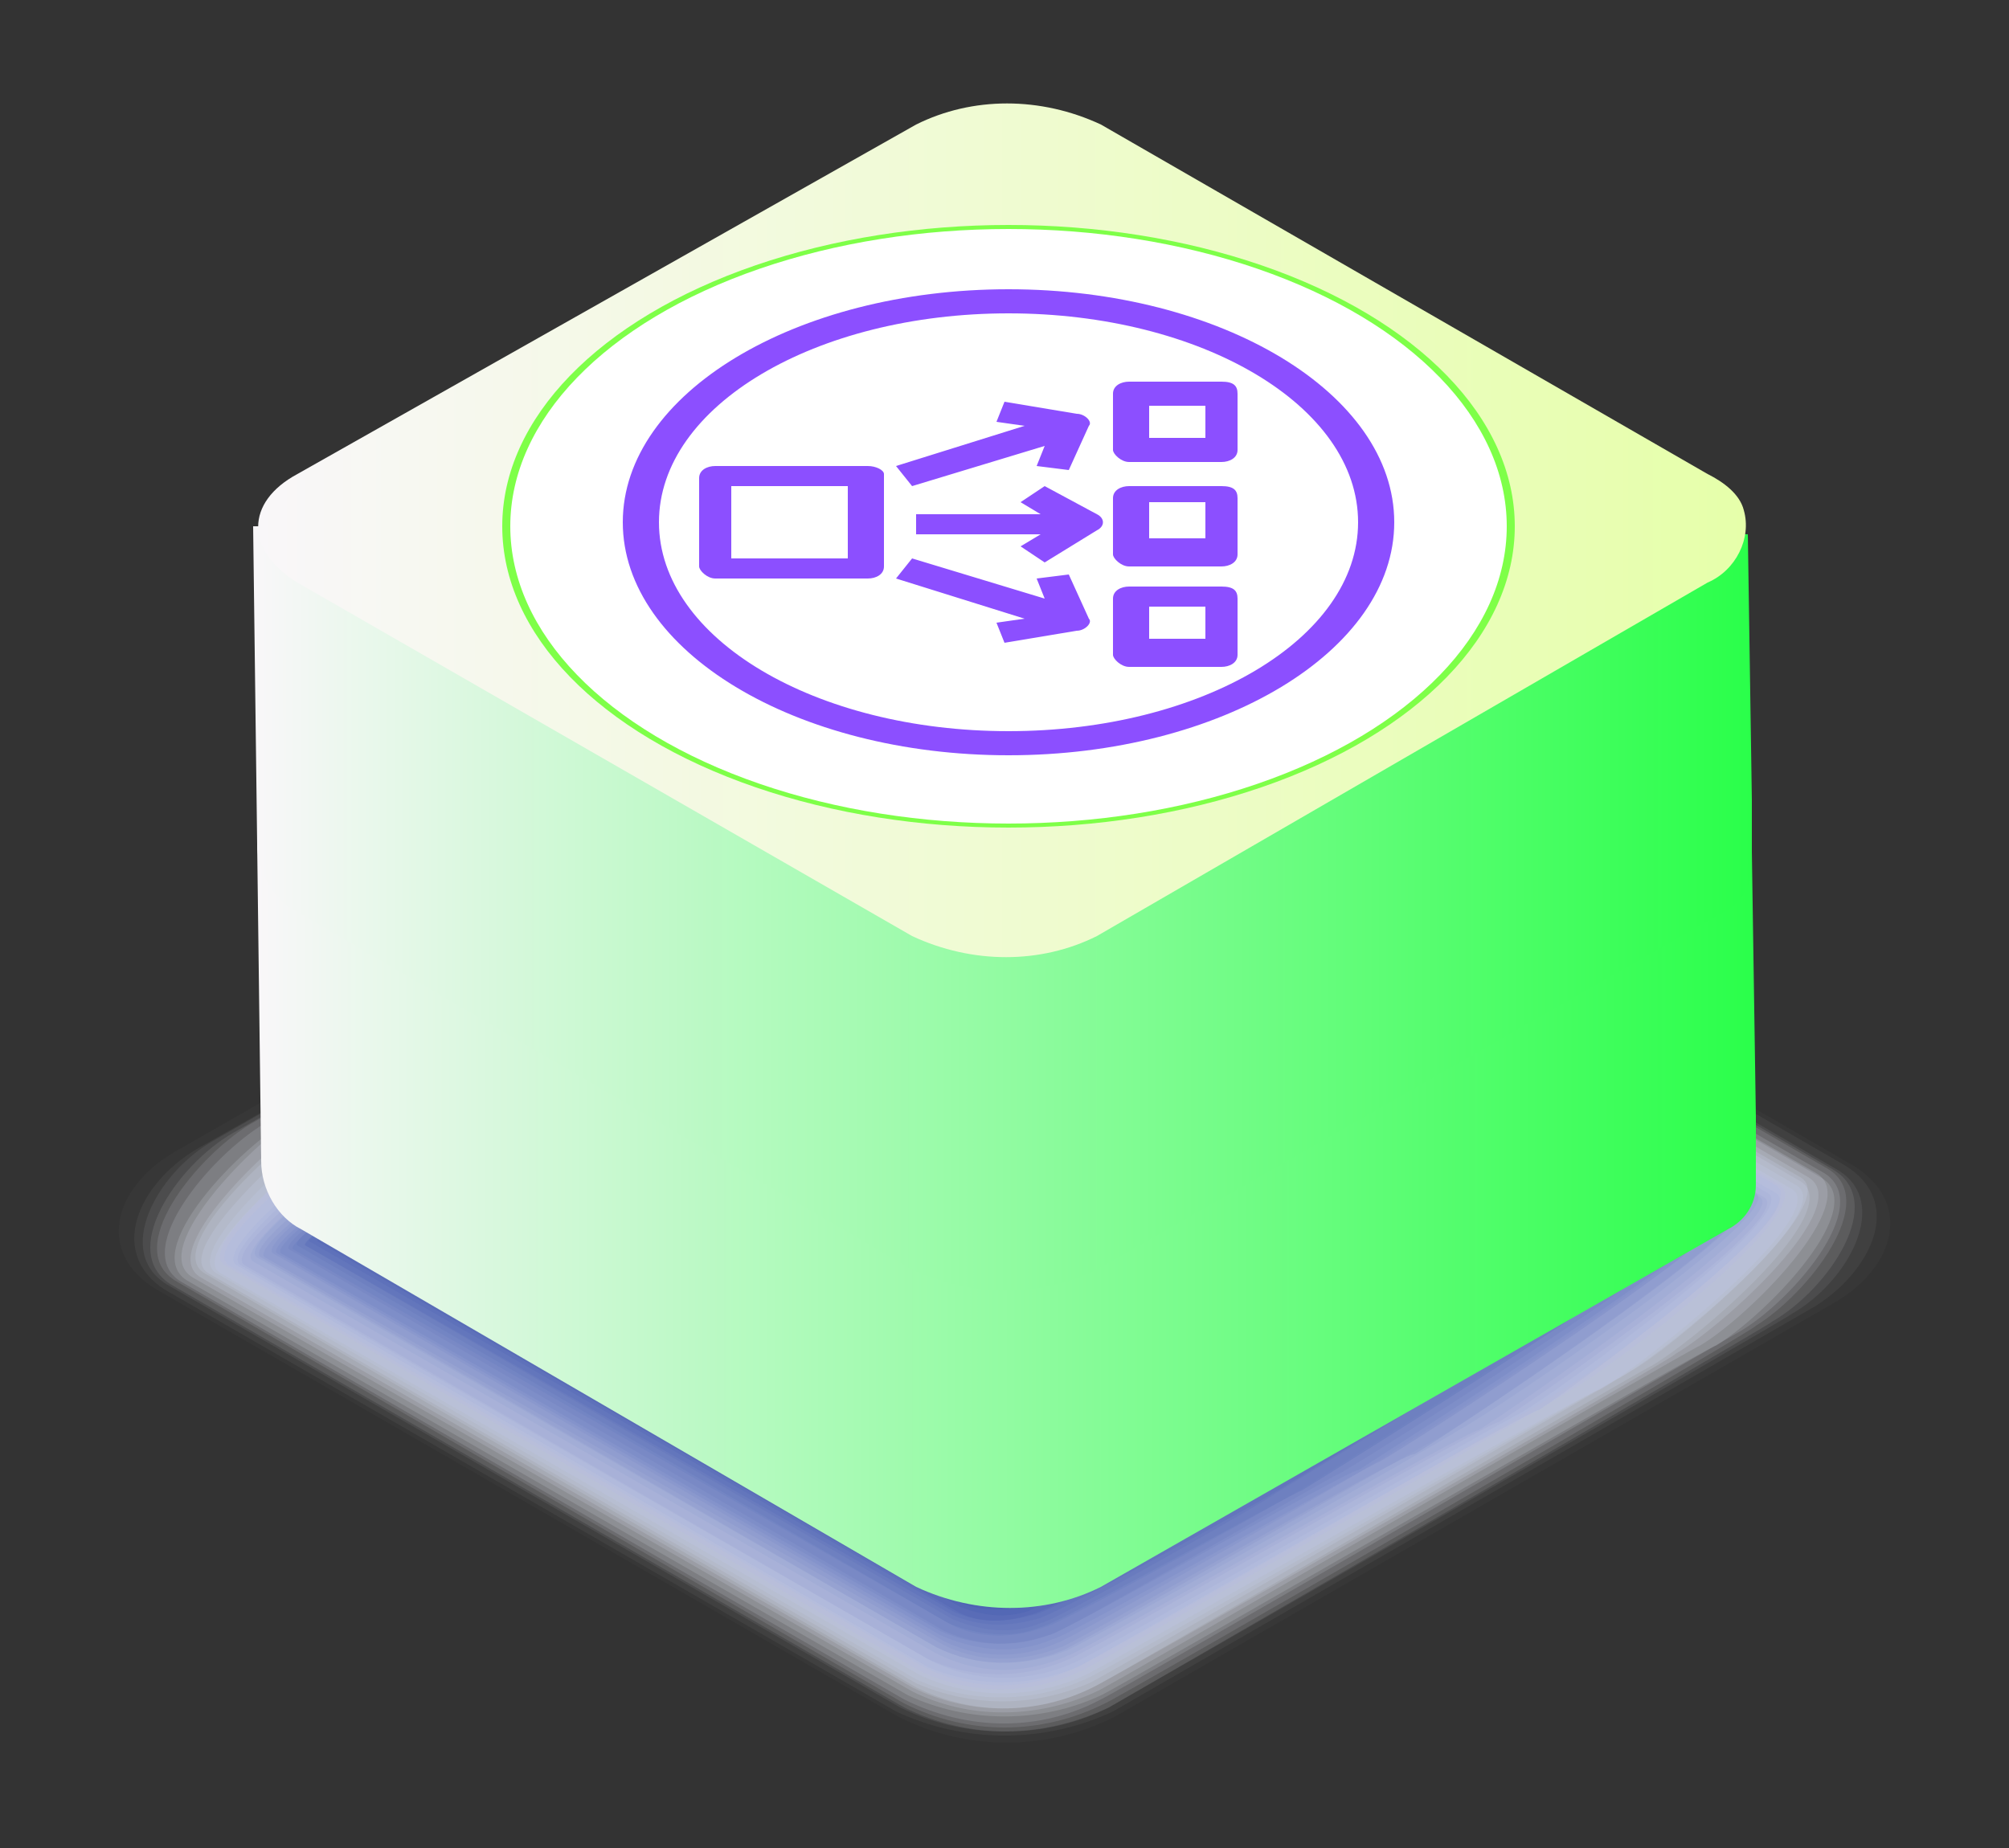 <?xml version="1.0" encoding="utf-8"?>
<!-- Generator: Adobe Illustrator 26.2.1, SVG Export Plug-In . SVG Version: 6.00 Build 0)  -->
<svg version="1.1" id="图层_1" xmlns="http://www.w3.org/2000/svg" xmlns:xlink="http://www.w3.org/1999/xlink" x="0px" y="0px"
	 viewBox="0 0 50 46" style="enable-background:new 0 0 50 46;" xml:space="preserve">
<rect x="0" y="0" width="50" height="46" fill="#333333" stroke="none"/>
<style type="text/css">
	.st0{fill:#FFFFFF;fill-opacity:0;}
	.st1{opacity:2.000000e-02;fill:#FAFAFD;enable-background:new    ;}
	.st2{opacity:5.000000e-02;fill:#F5F6FA;enable-background:new    ;}
	.st3{opacity:7.000000e-02;fill:#EFF1F8;enable-background:new    ;}
	.st4{opacity:0.1;fill:#EAEDF6;enable-background:new    ;}
	.st5{opacity:0.12;fill:#E5E8F4;enable-background:new    ;}
	.st6{opacity:0.15;fill:#E0E3F1;enable-background:new    ;}
	.st7{opacity:0.17;fill:#DADFEF;enable-background:new    ;}
	.st8{opacity:0.2;fill:#D5DAED;enable-background:new    ;}
	.st9{opacity:0.22;fill:#D0D6EB;enable-background:new    ;}
	.st10{opacity:0.24;fill:#CBD1E8;enable-background:new    ;}
	.st11{opacity:0.27;fill:#C5CCE6;enable-background:new    ;}
	.st12{opacity:0.29;fill:#C0C8E4;enable-background:new    ;}
	.st13{opacity:0.32;fill:#BBC3E2;enable-background:new    ;}
	.st14{opacity:0.34;fill:#B6BEDF;enable-background:new    ;}
	.st15{opacity:0.37;fill:#B0BADD;enable-background:new    ;}
	.st16{opacity:0.39;fill:#ABB5DB;enable-background:new    ;}
	.st17{opacity:0.41;fill:#A6B1D8;enable-background:new    ;}
	.st18{opacity:0.44;fill:#A1ACD6;enable-background:new    ;}
	.st19{opacity:0.46;fill:#9BA7D4;enable-background:new    ;}
	.st20{opacity:0.49;fill:#96A3D2;enable-background:new    ;}
	.st21{opacity:0.51;fill:#919ECF;enable-background:new    ;}
	.st22{opacity:0.54;fill:#8C9ACD;enable-background:new    ;}
	.st23{opacity:0.56;fill:#8695CB;enable-background:new    ;}
	.st24{opacity:0.59;fill:#8190C9;enable-background:new    ;}
	.st25{opacity:0.61;fill:#7C8CC6;enable-background:new    ;}
	.st26{opacity:0.63;fill:#7787C4;enable-background:new    ;}
	.st27{opacity:0.66;fill:#7183C2;enable-background:new    ;}
	.st28{opacity:0.68;fill:#6C7EBF;enable-background:new    ;}
	.st29{opacity:0.71;fill:#6779BD;enable-background:new    ;}
	.st30{opacity:0.73;fill:#6275BB;enable-background:new    ;}
	.st31{opacity:0.76;fill:#5C70B9;enable-background:new    ;}
	.st32{opacity:0.78;fill:#576BB6;enable-background:new    ;}
	.st33{opacity:0.8;fill:#5267B4;enable-background:new    ;}
	.st34{opacity:0.83;fill:#4D62B2;enable-background:new    ;}
	.st35{opacity:0.85;fill:#475EB0;enable-background:new    ;}
	.st36{opacity:0.88;fill:#4259AD;enable-background:new    ;}
	.st37{opacity:0.9;fill:#3D54AB;enable-background:new    ;}
	.st38{opacity:0.93;fill:#3850A9;enable-background:new    ;}
	.st39{opacity:0.95;fill:#324BA7;enable-background:new    ;}
	.st40{opacity:0.98;fill:#2D47A4;enable-background:new    ;}
	.st41{fill:#2842A2;}
	.st42{fill:url(#SVGID_1_);}
	.st43{fill:url(#SVGID_00000168804686778864275710000008228291118451351680_);}
	.st44{fill:url(#SVGID_00000096761076961262289690000009723228781387479698_);}
	.st45{fill:#7EFF48;}
	.st46{fill:#FFFFFF;}
	.st47{fill-rule:evenodd;clip-rule:evenodd;fill:#8C4FFF;}
</style>
<path class="st0" d="M27.9,18.4c-1.8-0.9-3.8-0.9-5.6,0L3.8,28.9c-1.5,0.9-1.5,2.3,0,3.2l18.5,10.7c1.8,0.9,3.8,0.9,5.6,0l18.3-10.6
	c1.5-0.9,1.5-2.3,0-3.2L27.9,18.4z"/>
<path class="st1" d="M27.8,42.7c-1.7,0.9-3.8,0.9-5.5,0L3.9,32.1c-1.5-0.9-1.1-2.5,0.4-3.4l18-10.3c1.7-0.9,3.8-0.9,5.5,0L46.1,29
	c1.5,0.9,1.1,2.5-0.4,3.4L27.8,42.7z"/>
<path class="st2" d="M27.7,42.6c-1.7,0.8-3.7,0.8-5.4,0L4.1,32.1c-1.4-0.9-0.7-2.6,0.8-3.5l17.6-10c1.7-0.8,3.7-0.8,5.4,0l18,10.4
	c1.5,0.9,0.7,2.6-0.7,3.5L27.7,42.6z"/>
<path class="st3" d="M27.6,42.5c-1.7,0.8-3.6,0.8-5.2,0L4.2,32c-1.4-0.8-0.3-2.8,1.1-3.6l17.1-9.8c1.7-0.8,3.6-0.8,5.2,0l18.1,10.5
	c1.4,0.8,0.3,2.8-1.1,3.6C44.7,32.7,27.6,42.5,27.6,42.5z"/>
<path class="st4" d="M27.6,42.5c-1.6,0.8-3.5,0.8-5.1,0L4.3,32c-1.4-0.8,0.1-3,1.5-3.8l16.7-9.5c1.6-0.8,3.5-0.8,5.1,0l18,10.4
	c1.4,0.8-0.1,3-1.5,3.8C44.2,32.9,27.6,42.5,27.6,42.5z"/>
<path class="st5" d="M27.5,42.4c-1.6,0.8-3.4,0.8-5,0L4.4,31.9C3,31.1,4.9,28.8,6.2,28c0,0,16.2-9.3,16.3-9.3c1.6-0.8,3.4-0.8,5,0
	l18,10.4c1.3,0.8-0.5,3.1-1.8,3.9C43.7,33.1,27.6,42.4,27.5,42.4z"/>
<path class="st6" d="M27.4,42.3c-1.5,0.8-3.3,0.8-4.9,0l-18-10.4c-1.3-0.8,0.9-3.3,2.2-4c0,0,15.8-9,15.9-9c1.5-0.8,3.4-0.8,4.9,0
	l17.9,10.3c1.3,0.8-0.9,3.3-2.2,4C43.2,33.2,27.5,42.3,27.4,42.3z"/>
<path class="st7" d="M27.4,42.2c-1.5,0.7-3.3,0.7-4.8,0L4.7,31.9c-1.3-0.7,1.3-3.4,2.6-4.1L22.7,19c1.5-0.7,3.3-0.7,4.8,0l17.8,10.3
	c1.3,0.7-1.3,3.4-2.6,4.2C42.7,33.4,27.5,42.2,27.4,42.2z"/>
<path class="st8" d="M27.3,42.1c-1.5,0.7-3.2,0.7-4.6,0L4.8,31.8c-1.2-0.7,1.7-3.6,3-4.3c0,0,14.9-8.5,15-8.5c1.5-0.7,3.2-0.7,4.7,0
	l17.7,10.2c1.2,0.7-1.7,3.6-2.9,4.3C42.2,33.5,27.4,42.1,27.3,42.1z"/>
<path class="st9" d="M27.2,42c-1.4,0.7-3.1,0.7-4.5,0L5,31.8c-1.2-0.7,2.1-3.7,3.3-4.4c0,0,14.5-8.3,14.6-8.3c1.4-0.7,3.1-0.7,4.6,0
	L45,29.3c1.2,0.7-2.1,3.7-3.3,4.4C41.7,33.8,27.3,42,27.2,42z"/>
<path class="st10" d="M27.2,42c-1.4,0.7-3,0.7-4.4,0L5.1,31.7c-1.2-0.7,2.5-3.9,3.7-4.5c0,0,14-8,14.1-8c1.4-0.7,3-0.7,4.4,0
	l17.5,10.2c1.2,0.7-2.5,3.9-3.7,4.6C41.2,33.9,27.3,42,27.2,42z"/>
<path class="st11" d="M27.1,41.9c-1.4,0.6-2.9,0.6-4.3,0L5.2,31.7c-1.1-0.6,2.9-4,4.1-4.7c0,0,13.6-7.8,13.7-7.8
	c1.4-0.7,2.9-0.7,4.3,0l17.5,10.1c1.1,0.6-2.9,4-4,4.7C40.7,34.1,27.2,41.9,27.1,41.9z"/>
<path class="st12" d="M27,41.8c-1.3,0.6-2.9,0.6-4.2,0L5.4,31.7c-1.1-0.6,3.3-4.2,4.4-4.8c0,0,13.1-7.5,13.3-7.5
	c1.3-0.6,2.9-0.6,4.2,0l17.4,10.1c1.1,0.6-3.3,4.2-4.4,4.8C40.2,34.3,27.2,41.8,27,41.8z"/>
<path class="st13" d="M27,41.7c-1.3,0.6-2.8,0.6-4.1,0l-17.4-10c-1.1-0.6,3.8-4.3,4.8-4.9c0,0,12.7-7.2,12.9-7.2
	c1.3-0.6,2.8-0.6,4.1,0l17.3,10c1,0.6-3.7,4.4-4.8,5C39.7,34.5,27.1,41.7,27,41.7z"/>
<path class="st14" d="M26.9,41.6c-1.3,0.6-2.7,0.6-4,0L5.6,31.5c-1-0.6,4.2-4.5,5.2-5.1c0,0,12.3-7,12.4-7c1.3-0.6,2.7-0.6,4,0
	l17.1,10.1c1,0.6-4.1,4.5-5.2,5.1C39.2,34.6,27,41.6,26.9,41.6z"/>
<path class="st15" d="M26.8,41.5c-1.2,0.6-2.6,0.6-3.8,0l-17.3-10c-1-0.6,4.6-4.6,5.6-5.2c0,0,11.8-6.7,12-6.7
	c1.2-0.6,2.6-0.6,3.8,0l17.1,9.9c1,0.6-4.5,4.7-5.5,5.2C38.7,34.8,27,41.5,26.8,41.5z"/>
<path class="st16" d="M26.8,41.5c-1.2,0.5-2.5,0.5-3.7,0l-17.2-10c-0.9-0.5,5-4.8,5.9-5.3c0,0,11.4-6.5,11.6-6.5
	c1.2-0.5,2.6-0.5,3.7,0.1l17.1,9.9c0.9,0.5-5,4.8-5.9,5.4C38.2,35,26.9,41.5,26.8,41.5z"/>
<path class="st17" d="M26.7,41.4c-1.1,0.5-2.5,0.5-3.6-0.1L6,31.5c-0.9-0.5,5.4-5,6.3-5.5c0,0,10.9-6.2,11.1-6.2
	c1.2-0.5,2.5-0.5,3.6,0.1l17,9.8c0.9,0.5-5.3,5-6.2,5.5C37.7,35.2,26.9,41.4,26.7,41.4z"/>
<path class="st18" d="M26.6,41.3c-1.1,0.5-2.4,0.5-3.5,0l-17-9.8c-0.9-0.5,5.8-5.1,6.7-5.6c0,0,10.5-6,10.7-6
	c1.1-0.5,2.4-0.5,3.5,0.1l16.9,9.8c0.9,0.5-5.8,5.1-6.6,5.6C37.2,35.3,26.8,41.3,26.6,41.3z"/>
<path class="st19" d="M26.6,41.2c-1.1,0.5-2.3,0.5-3.4-0.1L6.3,31.4c-0.8-0.5,6.2-5.3,7-5.7c0,0,10.1-5.7,10.3-5.7
	c1.1-0.5,2.3-0.4,3.4,0.1l16.8,9.7c0.8,0.5-6.2,5.3-7,5.8C36.7,35.5,26.8,41.2,26.6,41.2z"/>
<path class="st20" d="M26.5,41.1c-1,0.4-2.2,0.4-3.2-0.1L6.4,31.3c-0.8-0.5,6.6-5.4,7.4-5.9c0,0,9.6-5.5,9.8-5.5
	c1-0.4,2.2-0.4,3.3,0.1l16.8,9.7c0.8,0.5-6.6,5.5-7.4,5.9C36.2,35.7,26.7,41.1,26.5,41.1z"/>
<path class="st21" d="M26.4,41.1c-1,0.4-2.1,0.4-3.1-0.1L6.5,31.3c-0.8-0.4,7-5.6,7.8-6c0,0,9.2-5.2,9.4-5.2c1-0.4,2.2-0.4,3.1,0.1
	l16.7,9.6c0.8,0.4-7,5.6-7.7,6C35.7,35.8,26.6,41.1,26.4,41.1z"/>
<path class="st22" d="M26.4,41c-1,0.4-2.1,0.4-3-0.1L6.6,31.3c-0.7-0.4,7.4-5.7,8.1-6.1c0,0,8.7-4.9,9-4.9c1-0.4,2.1-0.4,3,0.1
	L43.3,30c0.7,0.4-7.4,5.8-8.1,6.2C35.2,36,26.6,41,26.4,41z"/>
<path class="st23" d="M26.3,40.9c-0.9,0.4-2,0.4-2.9-0.1L6.8,31.2c-0.7-0.4,7.8-5.9,8.5-6.3c0,0,8.3-4.7,8.5-4.7
	c0.9-0.4,2-0.3,2.9,0.1l16.5,9.5c0.7,0.4-7.8,5.9-8.5,6.3C34.7,36.2,26.5,40.9,26.3,40.9z"/>
<path class="st24" d="M26.2,40.8c-0.9,0.4-1.9,0.3-2.8-0.1L6.9,31.2c-0.6-0.4,8.2-6,8.9-6.4c0,0,7.8-4.4,8.1-4.4
	c0.9-0.4,1.9-0.3,2.8,0.1L43.1,30c0.6,0.4-8.2,6.1-8.8,6.4C34.2,36.4,26.5,40.8,26.2,40.8z"/>
<path class="st25" d="M26.1,40.7c-0.9,0.3-1.8,0.3-2.7-0.1L7,31.2c-0.6-0.4,8.6-6.2,9.2-6.5c0,0,7.4-4.2,7.7-4.2
	c0.9-0.3,1.8-0.3,2.7,0.1L43,30c0.6,0.4-8.6,6.2-9.2,6.6C33.7,36.5,26.4,40.7,26.1,40.7z"/>
<path class="st26" d="M26.1,40.7c-0.8,0.3-1.7,0.3-2.6-0.1L7.2,31.1c-0.6-0.3,9-6.4,9.6-6.7c0,0,7-3.9,7.2-3.9
	c0.8-0.3,1.7-0.3,2.5,0.1L42.9,30c0.6,0.3-9,6.4-9.6,6.7C33.2,36.7,26.4,40.7,26.1,40.7z"/>
<path class="st27" d="M26,40.5c-0.8,0.3-1.7,0.3-2.4-0.1L7.3,31.1c-0.5-0.3,9.5-6.5,10-6.8c0,0,6.5-3.7,6.8-3.7
	c0.8-0.3,1.7-0.3,2.4,0.1L42.7,30c0.5,0.3-9.4,6.5-9.9,6.8C32.8,36.9,26.3,40.5,26,40.5z"/>
<path class="st28" d="M25.9,40.5c-0.7,0.3-1.6,0.2-2.3-0.1L7.4,31c-0.5-0.3,9.9-6.6,10.4-6.9c0,0,6.1-3.3,6.4-3.4
	c0.7-0.3,1.6-0.3,2.3,0.1l16.2,9.3c0.5,0.3-9.8,6.7-10.3,7C32.3,37.1,26.2,40.5,25.9,40.5z"/>
<path class="st29" d="M25.9,40.4c-0.7,0.3-1.5,0.2-2.2-0.1L7.6,31c-0.4-0.3,10.3-6.8,10.7-7.1l5.9-3.2c0.7-0.3,1.5-0.3,2.2,0.1
	l16,9.3c0.5,0.3-10.2,6.8-10.7,7.1C31.8,37.2,26.2,40.4,25.9,40.4z"/>
<path class="st30" d="M25.8,40.3c-0.7,0.2-1.4,0.2-2.1-0.1L7.6,31c-0.4-0.2,10.7-7,11.1-7.2c0,0,5.2-2.8,5.5-2.9
	c0.7-0.3,1.4-0.2,2.1,0.1l16,9.2c0.4,0.2-10.6,7-11,7.2C31.3,37.4,26.1,40.3,25.8,40.3z"/>
<path class="st31" d="M25.7,40.2c-0.7,0.2-1.4,0.2-2-0.1l-16-9.2c-0.4-0.2,11.1-7.1,11.4-7.3c0,0,4.8-2.5,5.1-2.7
	c0.6-0.3,1.4-0.2,2,0.1l15.9,9.2c0.4,0.2-11,7.2-11.4,7.4C30.8,37.5,26.1,40.2,25.7,40.2z"/>
<path class="st32" d="M25.6,40.2c-0.6,0.2-1.3,0.2-1.8-0.1L7.9,30.9c-0.3-0.2,11.5-7.3,11.8-7.5c0,0,4.4-2.3,4.7-2.4
	c0.6-0.2,1.3-0.2,1.9,0.1l15.8,9.1c0.3,0.2-11.4,7.3-11.8,7.5C30.3,37.8,26,40.2,25.6,40.2z"/>
<path class="st33" d="M25.6,40.1c-0.6,0.2-1.2,0.1-1.7-0.1L8.1,30.8c-0.3-0.2,11.9-7.4,12.2-7.6c0,0,3.9-2,4.2-2.2
	c0.6-0.2,1.2-0.2,1.7,0.1l15.7,9.1c0.3,0.2-11.8,7.5-12.1,7.6C28.5,38.7,27.1,39.4,25.6,40.1z"/>
<path class="st34" d="M25.5,40c-0.5,0.1-1.1,0.1-1.6-0.1L8.2,30.8c-0.3-0.1,12.3-7.6,12.6-7.7c0,0,3.5-1.8,3.8-1.9
	c0.5-0.2,1.1-0.1,1.6,0.1l15.6,9c0.3,0.1-12.2,7.6-12.5,7.8C28.1,38.8,26.8,39.4,25.5,40z"/>
<path class="st35" d="M25.5,39.9C25,40,24.4,40,24,39.8l-15.6-9c-0.2-0.1,12.7-7.7,12.9-7.9c0,0,3-1.5,3.4-1.6
	c0.5-0.2,1-0.1,1.5,0.1l15.6,9c0.2,0.1-12.6,7.8-12.9,7.9C27.7,38.9,26.6,39.5,25.5,39.9z"/>
<path class="st36" d="M25.4,39.8c-0.5,0.1-0.9,0.1-1.4-0.1l-15.6-9c-0.2-0.1,13.1-7.9,13.3-8s2.6-1.3,2.9-1.4
	c0.5-0.1,0.9-0.1,1.4,0.1l15.5,8.9c0.2,0.1-13.1,7.9-13.2,8C27.4,38.9,26.4,39.4,25.4,39.8z"/>
<path class="st37" d="M25.3,39.7c-0.4,0.1-0.9,0-1.3-0.1l-15.5-9c-0.2-0.1,13.5-8,13.7-8.1s2.1-1,2.5-1.1s0.9-0.1,1.3,0.1l15.4,8.9
	c0.2,0.1-13.5,8.1-13.6,8.2C27,39.1,26.2,39.4,25.3,39.7z"/>
<path class="st38" d="M25.3,39.7c-0.4,0.1-0.8,0-1.1-0.1l-15.5-9c-0.1-0.1,13.9-8.2,14.1-8.3c0.7-0.3,1.4-0.6,2.1-0.8
	c0.4-0.1,0.8,0,1.1,0.1l15.3,8.8c0.1,0.1-13.9,8.2-14,8.3C26.7,39.2,26,39.5,25.3,39.7z"/>
<path class="st39" d="M25.2,39.5c-0.3,0-0.7,0-1-0.1L8.8,30.6c-0.1,0,14.3-8.4,14.4-8.4c0.5-0.3,1.1-0.5,1.6-0.7c0.3,0,0.7,0,1,0.1
	l15.3,8.9c0.1,0-14.3,8.4-14.4,8.4C26.3,39.2,25.8,39.4,25.2,39.5z"/>
<path class="st40" d="M25.1,39.5c-0.3,0-0.6,0-0.9-0.1L9,30.5L23.8,22c0.4-0.2,0.8-0.3,1.2-0.4c0.3,0,0.6,0,0.9,0.1L41,30.5
	l-14.7,8.6C26,39.3,25.6,39.5,25.1,39.5z"/>
<path class="st41" d="M25.1,39.4c-0.3,0-0.5,0-0.8-0.1L9.1,30.5l15.2-8.7c0.3-0.1,0.5-0.1,0.8-0.1s0.5,0,0.8,0.1L41,30.5l-15.1,8.7
	C25.6,39.4,25.3,39.4,25.1,39.4z"/>
<linearGradient id="SVGID_1_" gradientUnits="userSpaceOnUse" x1="6.4" y1="-1031.06" x2="43.7" y2="-1031.06" gradientTransform="matrix(1 0 0 -1 0 -1000.91)">
	<stop  offset="0" style="stop-color:#F9F7F9"/>
	<stop  offset="1" style="stop-color:#2AFF4A"/>
</linearGradient>
<path class="st42" d="M43.7,28c0-0.1,0-0.1,0-0.2l-0.1-6.6l-13.9-0.1L29,20.8c-1.5-0.7-3.2-0.7-4.6,0l-0.7,0.3L6.4,21l0.1,7.9
	c0,0.7,0.4,1.4,1,1.7l15.3,8.9c1.5,0.7,3.2,0.7,4.6,0L43,30.6c0.4-0.2,0.7-0.6,0.7-1.1V28z"/>
<linearGradient id="SVGID_00000033330086812739385200000008461880242296505744_" gradientUnits="userSpaceOnUse" x1="6.3" y1="-1023.16" x2="43.6" y2="-1023.16" gradientTransform="matrix(1 0 0 -1 0 -1000.91)">
	<stop  offset="0" style="stop-color:#F9F7F9"/>
	<stop  offset="1" style="stop-color:#2AFF4A"/>
</linearGradient>
<path style="fill:url(#SVGID_00000033330086812739385200000008461880242296505744_);" d="M43.6,20.1c0-0.1,0-0.1,0-0.2l-0.1-6.6
	l-13.9-0.1l-0.7-0.3c-1.5-0.7-3.2-0.7-4.6,0l-0.7,0.3L6.3,13.1L6.4,21c0,0.7,0.4,1.4,1,1.7l15.3,8.9c1.5,0.7,3.2,0.7,4.6,0l15.6-8.9
	c0.4-0.2,0.7-0.6,0.7-1.1C43.6,21.6,43.6,20.1,43.6,20.1z"/>
<linearGradient id="SVGID_00000129921640362720702990000008001623967559552691_" gradientUnits="userSpaceOnUse" x1="6.425" y1="18.8" x2="43.452" y2="18.8" gradientTransform="matrix(1 0 0 -1 0 32)">
	<stop  offset="0" style="stop-color:#F9F7F9"/>
	<stop  offset="1" style="stop-color:#E6FFAA"/>
</linearGradient>
<path style="fill:url(#SVGID_00000129921640362720702990000008001623967559552691_);" d="M27.4,3.1c-1.5-0.7-3.2-0.7-4.6,0L7.4,11.8
	c-1.3,0.7-1.3,1.9,0,2.7l15.3,8.8c1.5,0.7,3.2,0.7,4.6,0l15.2-8.8c0.7-0.3,1.1-1.1,0.9-1.8c-0.1-0.4-0.5-0.7-0.9-0.9L27.4,3.1z"/>
<g id="Icon-Resource_x2F_Networking-and-Content-Delivery_x2F_Res_x5F_Elastic-Load-Balancing_x5F_Network-Load-Balancer_x5F_48">
	<ellipse class="st45" cx="25.1" cy="13.1" rx="12.6" ry="7.5"/>
	<ellipse class="st46" cx="25.1" cy="13.1" rx="12.4" ry="7.4"/>
	<path id="AWS-Elastic-Load-Balancing_Network-Load-Balancer_Resource-Icon_light-bg" class="st47" d="M25.1,18.2
		c-4.8,0-8.7-2.3-8.7-5.2s3.9-5.2,8.7-5.2s8.7,2.3,8.7,5.2S29.9,18.2,25.1,18.2L25.1,18.2z M25.1,7.2c-5.3,0-9.6,2.6-9.6,5.8
		s4.3,5.8,9.6,5.8s9.6-2.6,9.6-5.8S30.4,7.2,25.1,7.2L25.1,7.2z M27.3,12.8c0.2,0.1,0.2,0.3,0,0.4L26,14l-0.6-0.4l0.5-0.3h-3.1v-0.5
		h3.1l-0.5-0.3l0.6-0.4L27.3,12.8z M28.6,15.9H30v-0.8h-1.4V15.9z M30.4,14.6h-2.3c-0.2,0-0.4,0.1-0.4,0.3v1.4
		c0,0.1,0.2,0.3,0.4,0.3h2.3c0.2,0,0.4-0.1,0.4-0.3v-1.4C30.8,14.7,30.7,14.6,30.4,14.6L30.4,14.6z M22.3,11.6l3.2-1l-0.7-0.1L25,10
		l1.8,0.3c0.2,0,0.4,0.2,0.3,0.3l-0.5,1.1l-0.8-0.1l0.2-0.5l-3.3,1L22.3,11.6z M28.6,10.9H30v-0.8h-1.4V10.9z M30.4,9.5h-2.3
		c-0.2,0-0.4,0.1-0.4,0.3v1.4c0,0.1,0.2,0.3,0.4,0.3h2.3c0.2,0,0.4-0.1,0.4-0.3V9.8C30.8,9.6,30.7,9.5,30.4,9.5L30.4,9.5z
		 M18.2,13.9h2.9v-1.8h-2.9V13.9z M21.6,11.6h-3.8c-0.2,0-0.4,0.1-0.4,0.3v2.2c0,0.1,0.2,0.3,0.4,0.3h3.8c0.2,0,0.4-0.1,0.4-0.3
		v-2.3C22,11.7,21.8,11.6,21.6,11.6L21.6,11.6z M27.1,15.4c0.1,0.1-0.1,0.3-0.3,0.3L25,16l-0.2-0.5l0.7-0.1l-3.2-1l0.4-0.5l3.3,1
		l-0.2-0.5l0.8-0.1L27.1,15.4z M28.6,13.4H30v-0.9h-1.4V13.4z M30.4,12.1h-2.3c-0.2,0-0.4,0.1-0.4,0.3v1.4c0,0.1,0.2,0.3,0.4,0.3
		h2.3c0.2,0,0.4-0.1,0.4-0.3v-1.4C30.8,12.2,30.7,12.1,30.4,12.1L30.4,12.1z"/>
</g>
</svg>
